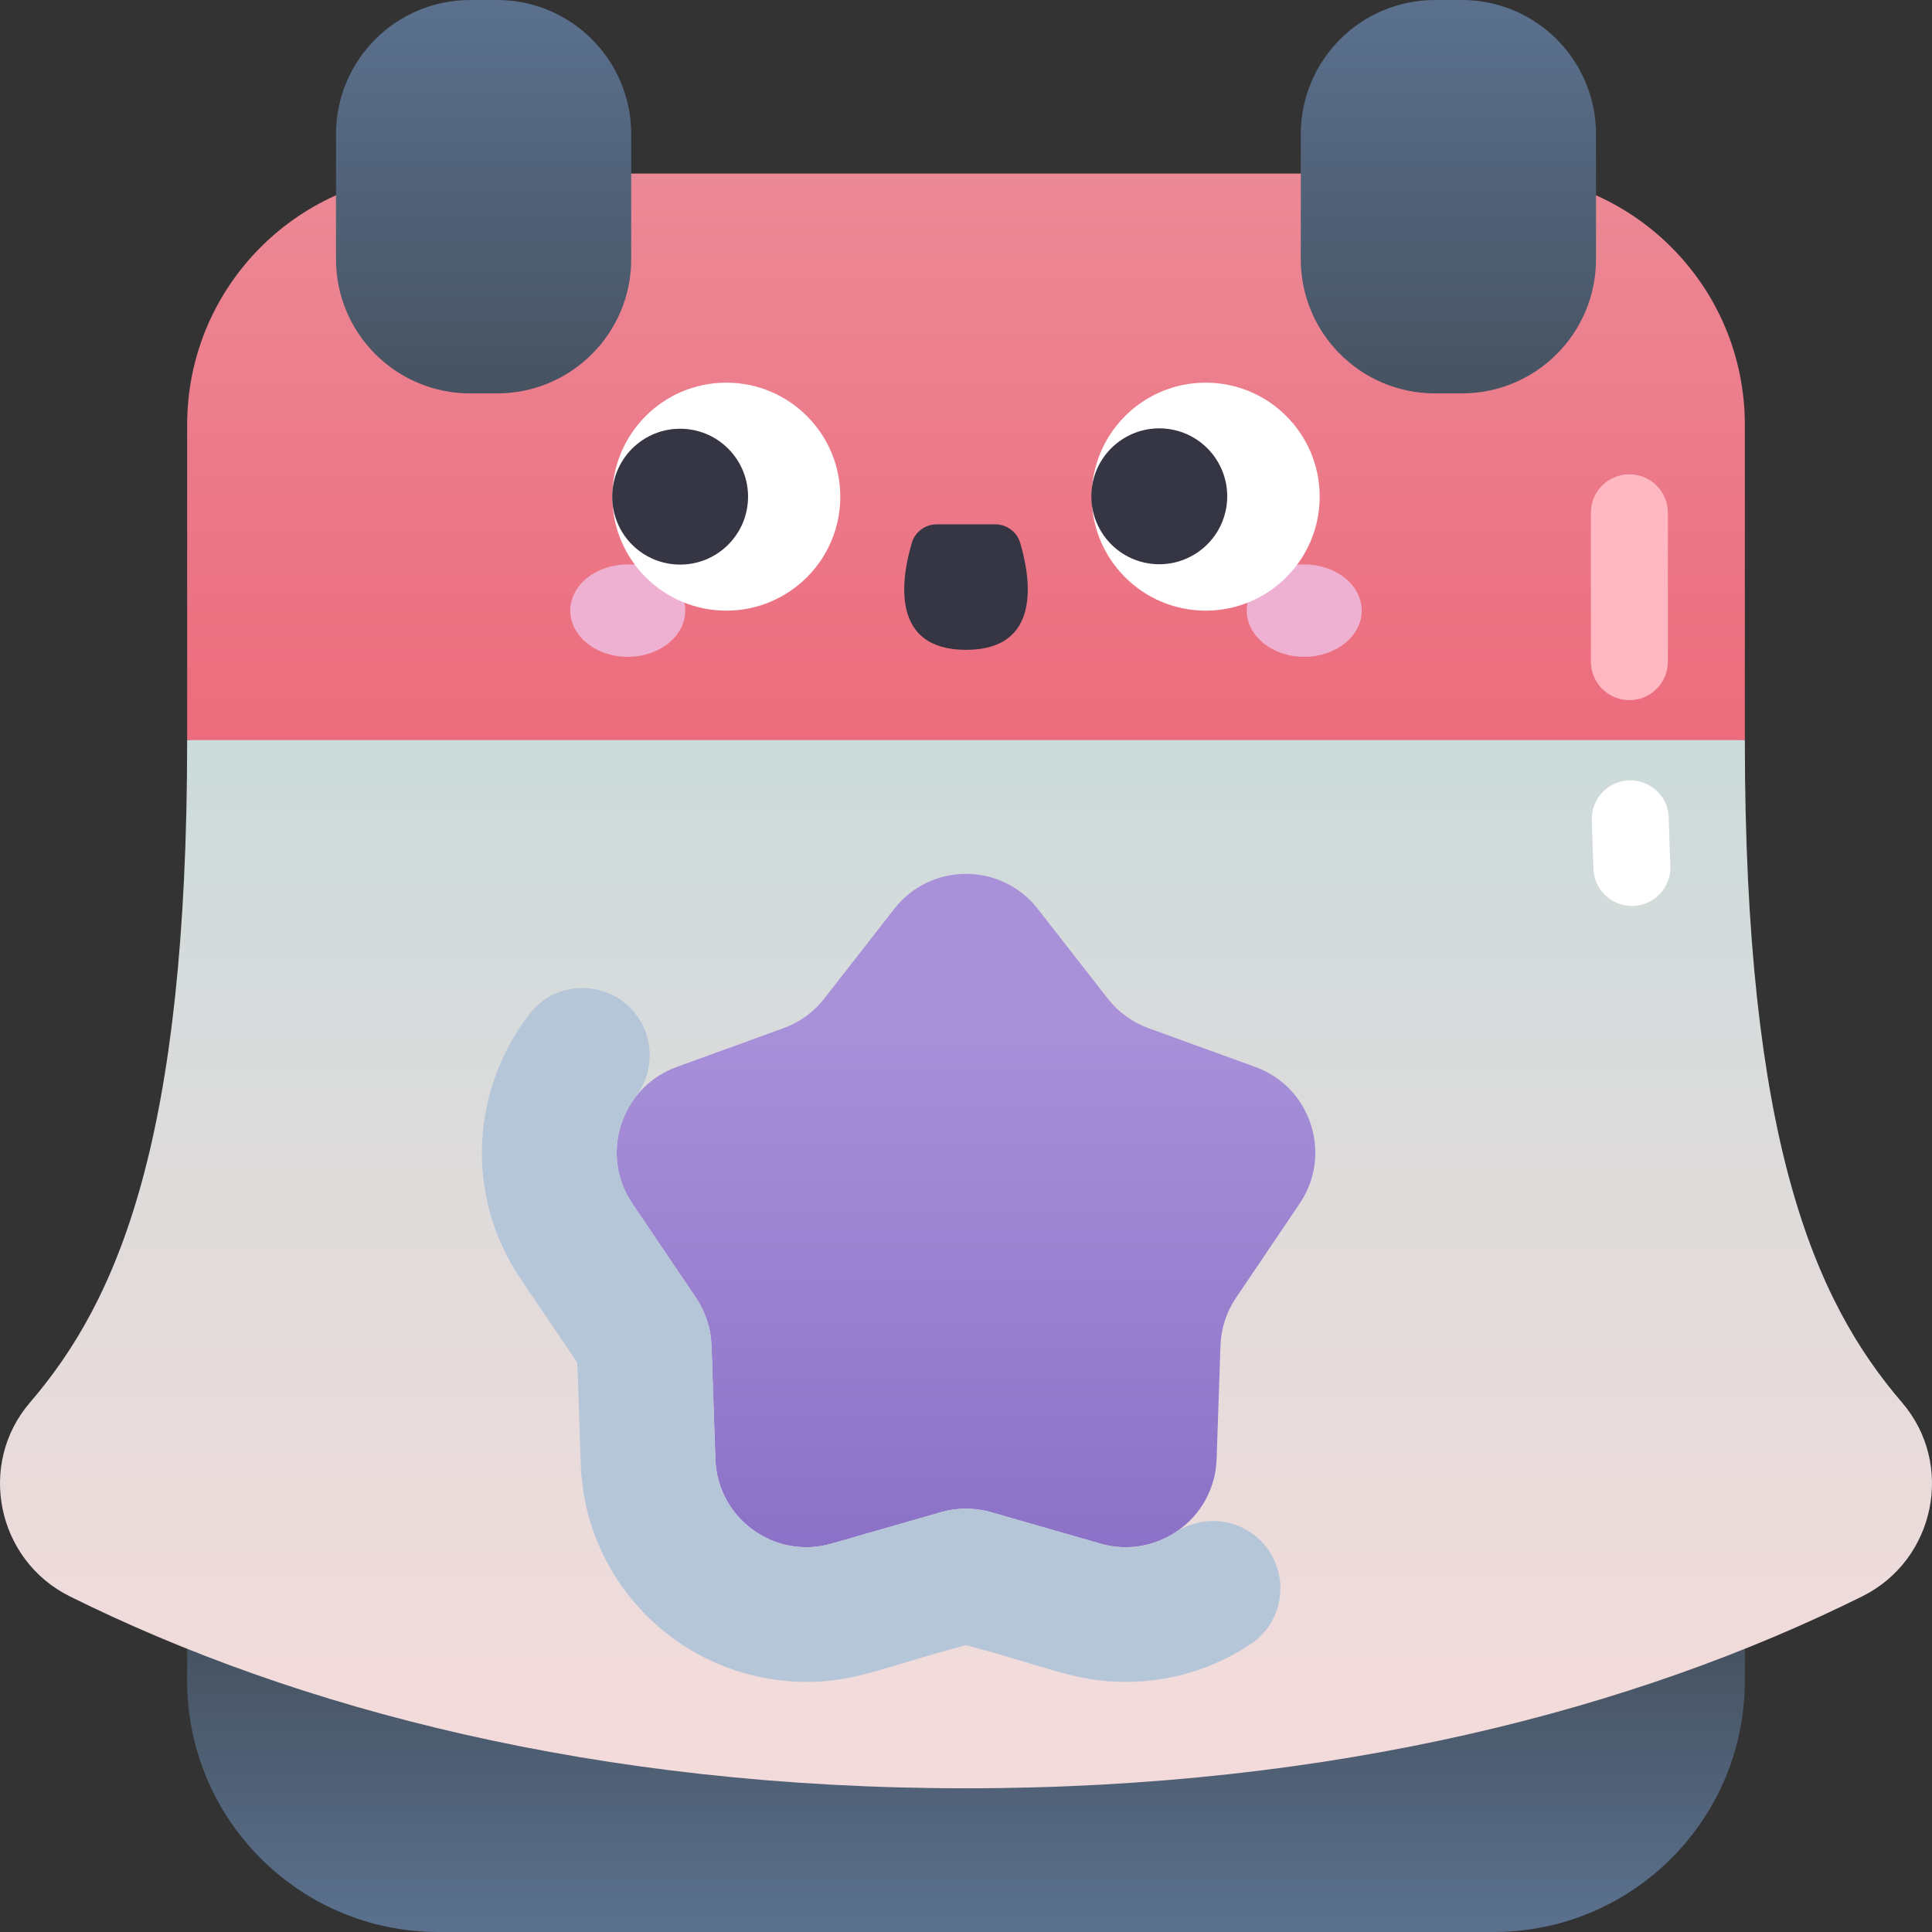 <svg id="Capa_1" enable-background="new 0 0 502 502" height="512" viewBox="0 0 502 502" width="512" xmlns="http://www.w3.org/2000/svg" xmlns:xlink="http://www.w3.org/1999/xlink"><rect x="0" y="0" width="502" height="502" fill="#333333" stroke="none"/><linearGradient id="SVGID_1_" gradientUnits="userSpaceOnUse" x1="251" x2="251" y1="231.897" y2="9.296"><stop offset="0" stop-color="#ec6476"/><stop offset="1" stop-color="#ec909c"/></linearGradient><linearGradient id="lg1"><stop offset="0" stop-color="#465260"/><stop offset="1" stop-color="#5a708d"/></linearGradient><linearGradient id="SVGID_2_" gradientUnits="userSpaceOnUse" x1="251" x2="251" xlink:href="#lg1" y1="426.171" y2="498.991"/><linearGradient id="SVGID_3_" gradientTransform="matrix(-1 0 0 1 502 0)" gradientUnits="userSpaceOnUse" x1="251" x2="251" y1="101.038" y2="446.234"><stop offset="0" stop-color="#bfdbdb"/><stop offset="1" stop-color="#f3dbdb"/></linearGradient><linearGradient id="SVGID_4_" gradientUnits="userSpaceOnUse" x1="251" x2="251" y1="404.062" y2="264.949"><stop offset="0" stop-color="#8b71c7"/><stop offset="1" stop-color="#a891d9"/></linearGradient><linearGradient id="SVGID_5_" gradientUnits="userSpaceOnUse" x1="125.657" x2="125.657" xlink:href="#lg1" y1="103.021" y2="2.891"/><linearGradient id="SVGID_6_" gradientTransform="matrix(-1 0 0 1 502 0)" gradientUnits="userSpaceOnUse" x1="125.657" x2="125.657" xlink:href="#lg1" y1="103.021" y2="2.891"/><g><path d="m453.371 192.299-202.371 10.456-202.371-10.456v-81.925c0-36.051 29.225-65.277 65.277-65.277h274.189c36.051 0 65.277 29.225 65.277 65.277v81.925z" fill="url(#SVGID_1_)"/><path d="m48.629 354.798h404.743v81.925c0 36.051-29.225 65.277-65.277 65.277h-274.19c-36.051 0-65.277-29.225-65.277-65.277v-81.925z" fill="url(#SVGID_2_)"/><path d="m453.371 192.299c0 103.71 17.923 145.459 40.831 172.109 13.798 16.051 8.627 40.958-10.327 50.377-58.793 29.216-137.091 49.874-232.875 49.874s-174.082-20.658-232.875-49.875c-18.955-9.419-24.125-34.326-10.328-50.377 22.909-26.65 40.831-68.398 40.831-172.109h404.743z" fill="url(#SVGID_3_)"/><path d="m257.538 392.922 28.391 8.164c14.801 4.256 29.659-6.539 30.185-21.931l1.009-29.524c.152-4.443 1.552-8.753 4.041-12.437l16.537-24.478c8.621-12.762 2.946-30.228-11.53-35.484l-27.767-10.083c-4.178-1.517-7.845-4.181-10.579-7.687l-18.17-23.292c-9.473-12.143-27.837-12.143-37.31 0l-18.17 23.292c-2.734 3.505-6.401 6.169-10.579 7.687l-27.767 10.083c-14.476 5.257-20.151 22.723-11.53 35.484l16.537 24.478c2.489 3.684 3.889 7.994 4.041 12.437l1.009 29.524c.526 15.392 15.384 26.186 30.185 21.931l28.391-8.164c4.272-1.228 8.804-1.228 13.076 0z" fill="url(#SVGID_4_)"/><path d="m129.153 102.217h-6.991c-19.252 0-34.858-15.607-34.858-34.858v-32.5c0-19.252 15.606-34.859 34.858-34.859h6.991c19.252 0 34.858 15.607 34.858 34.858v32.5c0 19.252-15.606 34.859-34.858 34.859z" fill="url(#SVGID_5_)"/><path d="m372.847 102.217h6.991c19.252 0 34.858-15.607 34.858-34.858v-32.5c0-19.252-15.606-34.859-34.858-34.859h-6.991c-19.252 0-34.858 15.607-34.858 34.858v32.5c0 19.252 15.606 34.859 34.858 34.859z" fill="url(#SVGID_6_)"/><g><ellipse cx="163.114" cy="158.664" fill="#efb1d2" rx="14.936" ry="12.003"/><ellipse cx="338.886" cy="158.664" fill="#efb1d2" rx="14.936" ry="12.003"/><circle cx="188.721" cy="129.046" fill="#fff" r="29.618"/><ellipse cx="176.756" cy="129.046" fill="#353544" rx="17.652" ry="17.652" transform="matrix(.707 -.707 .707 .707 -39.479 162.782)"/><circle cx="313.279" cy="129.046" fill="#fff" r="29.618"/><g fill="#353544"><ellipse cx="301.313" cy="129.046" rx="17.652" ry="17.652" transform="matrix(.173 -.985 .985 .173 121.982 403.423)"/><path d="m258.59 136.24h-15.18c-3.007 0-5.658 1.976-6.506 4.862-2.672 9.09-5.742 27.748 14.097 27.748 19.838 0 16.769-18.659 14.097-27.748-.85-2.885-3.5-4.862-6.508-4.862z"/></g></g><path d="m325.104 398.277c-5.923-4.09-13.69-4.053-19.715-.115-5.494 3.59-12.482 4.93-19.46 2.924l-28.391-8.164c-4.272-1.229-8.804-1.229-13.077 0l-28.391 8.164c-14.801 4.256-29.659-6.539-30.185-21.931l-1.009-29.524c-.152-4.443-1.552-8.753-4.041-12.437l-16.538-24.479c-5.951-8.809-5.087-19.854.779-27.581 4.4-5.796 5.054-13.602 1.325-19.851-6.276-10.519-21.23-11.576-28.754-1.909-14.932 19.186-17.243 46.894-2.352 68.935l14.712 21.777.897 26.266c.53 15.498 7.011 29.899 18.25 40.551 18.263 17.308 39.505 15.955 40.34 16.118 12.956 0 19.896-3.826 41.503-9.56 21.649 5.745 28.558 9.56 41.507 9.56 11.95 0 23.153-3.613 32.5-9.854 10.234-6.831 10.223-21.9.1-28.89z" fill="#b6c6d9"/><g><path d="m424.02 235.399c-5.332 0-9.761-4.208-9.984-9.585-.174-4.171-.315-8.484-.419-12.82-.133-5.521 4.235-10.105 9.756-10.238 5.528-.116 10.105 4.234 10.238 9.756.102 4.219.238 8.414.407 12.47.23 5.518-4.058 10.177-9.575 10.407-.142.008-.284.01-.423.01z" fill="#fff"/><path d="m423.371 181.918c-5.523 0-10-4.477-10-10v-38.678c0-5.523 4.477-10 10-10 5.522 0 10 4.477 10 10v38.678c0 5.523-4.477 10-10 10z" fill="#ffb8c1"/></g></g></svg>
